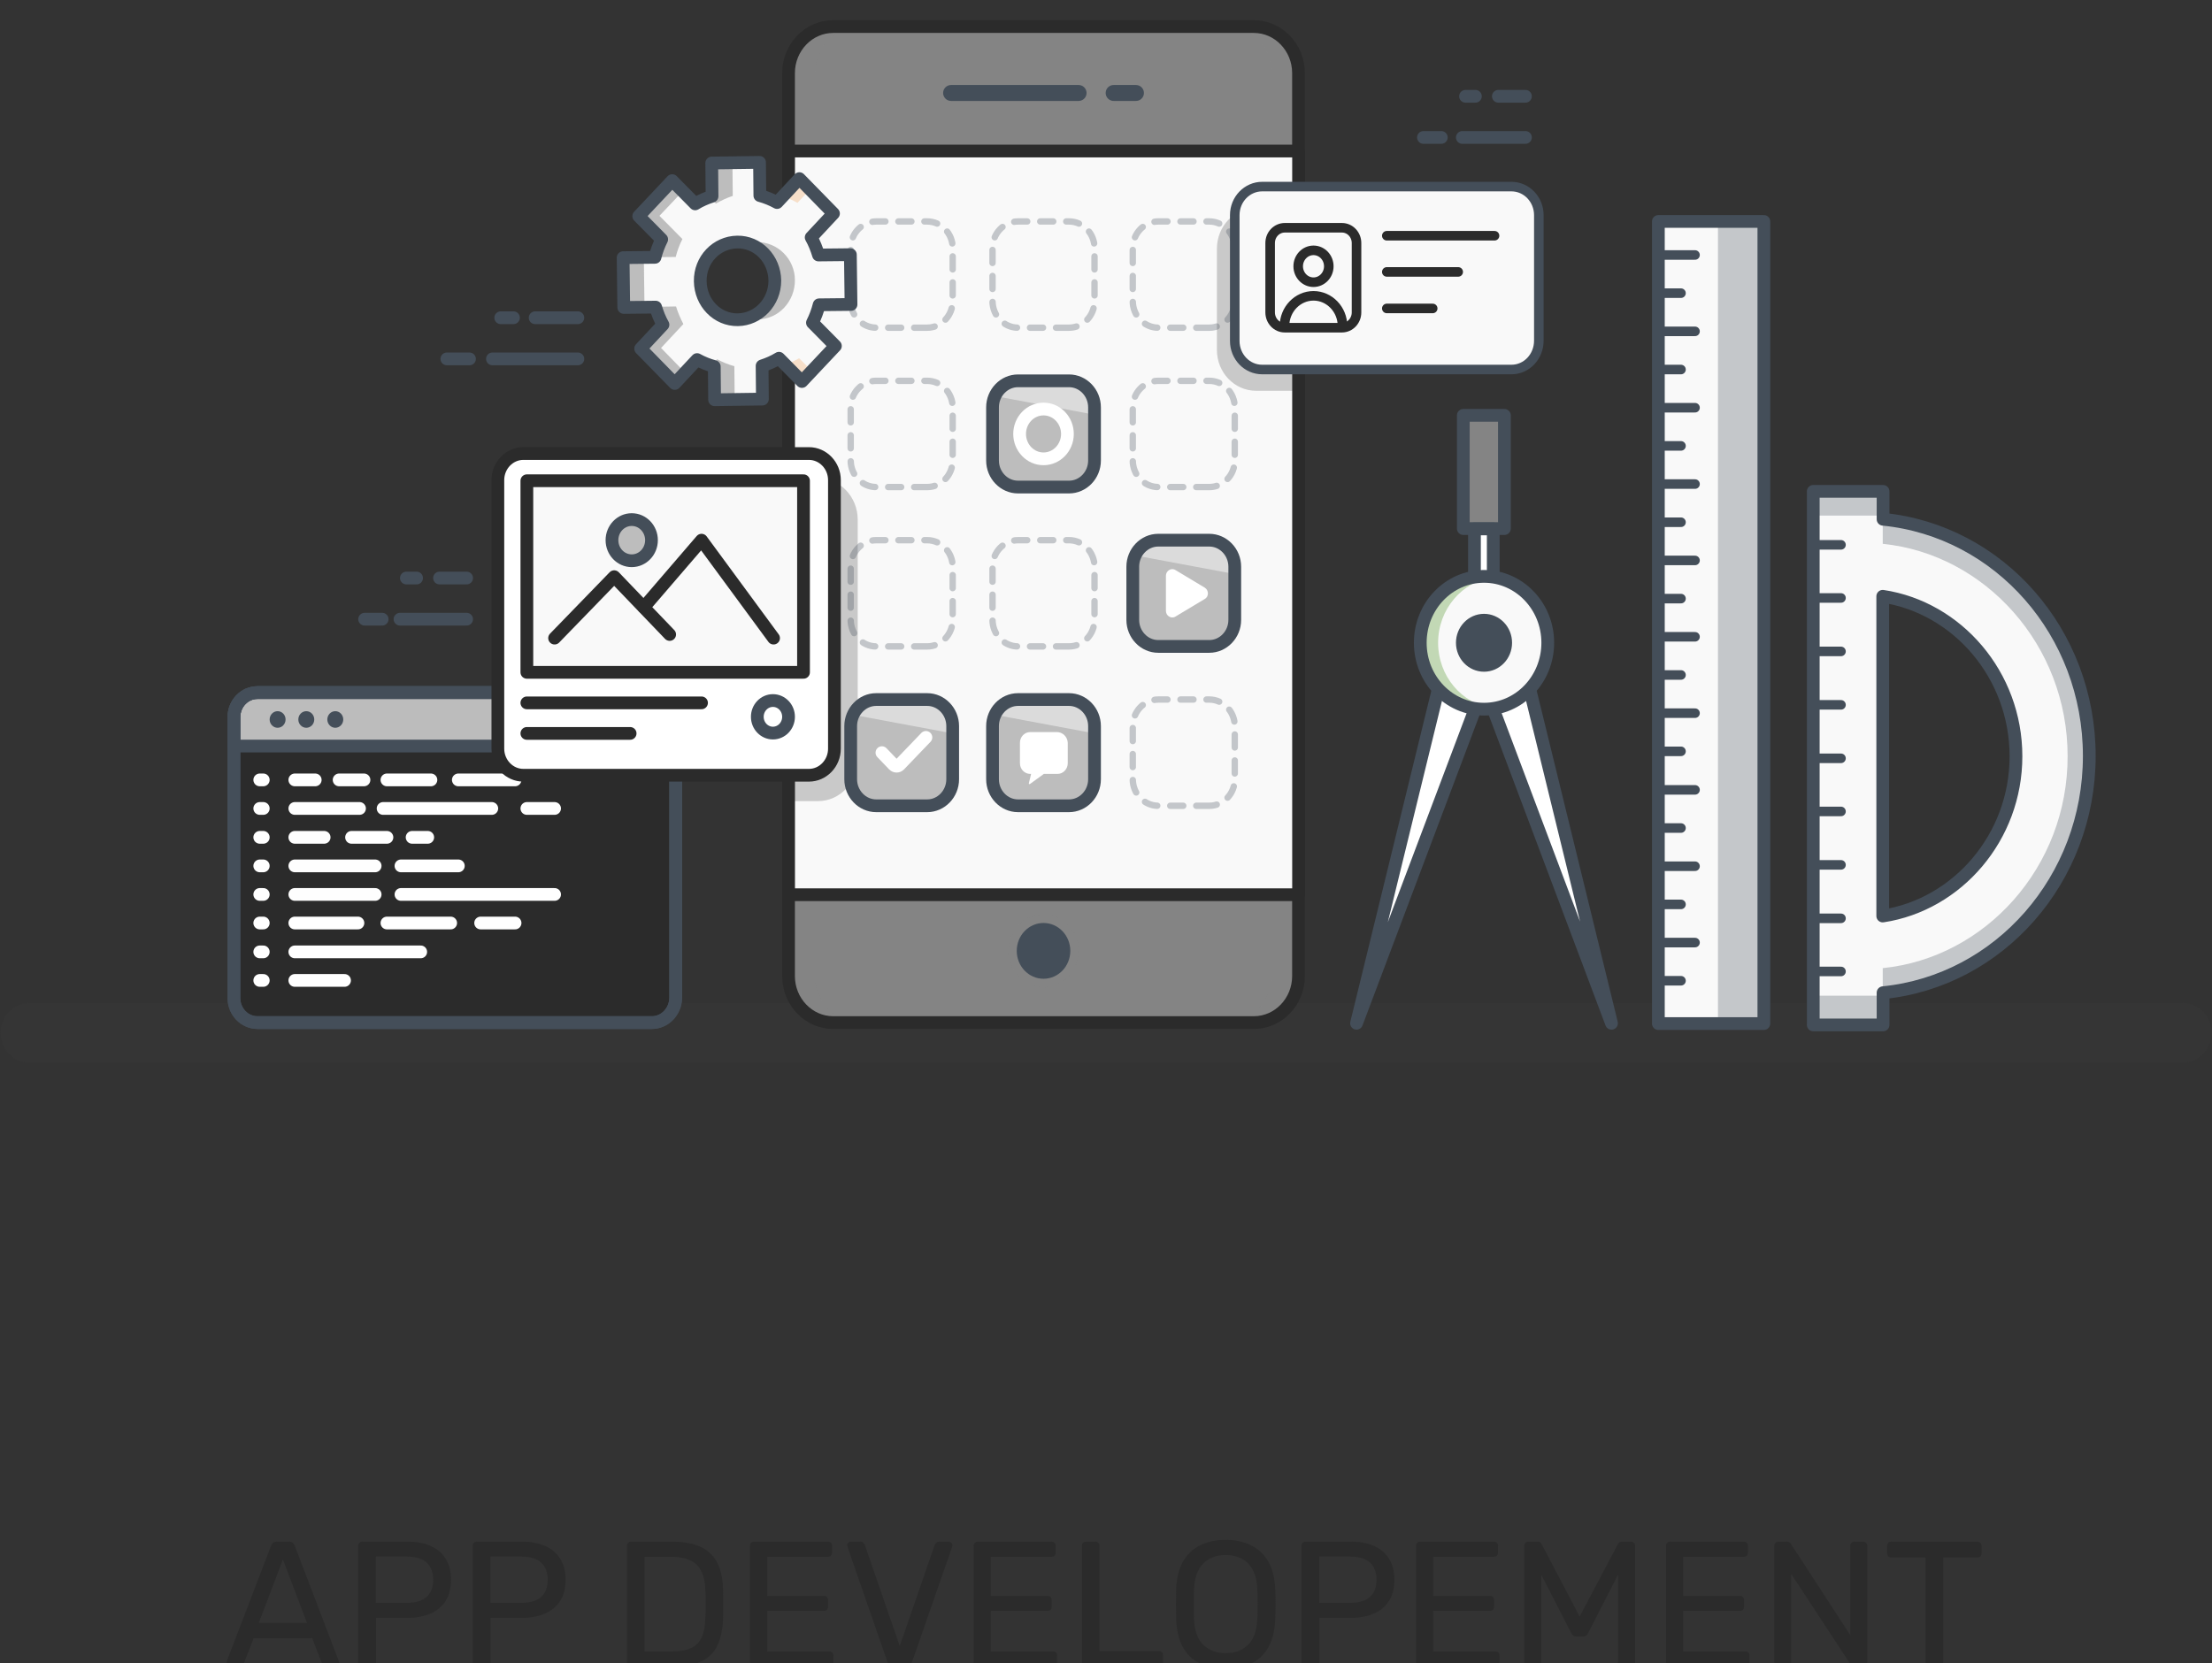 <svg width="694" height="522" viewBox="0 0 694 522" fill="none" xmlns="http://www.w3.org/2000/svg">
<rect x="0" y="0" width="694" height="522" fill="#333333" stroke="none"/>
<g clip-path="url(#clip0_704_1931)">
<path opacity="0.28" d="M684.799 333.52H9.199C4.199 333.52 0.199 329.352 0.199 324.143C0.199 318.933 4.199 314.766 9.199 314.766H684.899C689.899 314.766 693.899 318.933 693.899 324.143C693.799 329.352 689.799 333.52 684.799 333.52Z" fill="#3B3B3B"/>
<path d="M655.498 237.244C655.498 198.485 627.298 166.602 590.798 162.955V154.203H568.898V321.639H590.798V311.532C627.198 307.886 655.498 276.003 655.498 237.244ZM590.698 287.464V187.128C614.098 190.67 632.498 211.821 632.498 237.348C632.498 262.771 614.098 283.922 590.698 287.464Z" fill="#F9F9F9"/>
<path opacity="0.29" d="M590.699 162.955V154.203H568.799V321.639H590.699V311.532C627.199 307.886 655.399 276.107 655.399 237.244C655.499 198.485 627.199 166.602 590.699 162.955ZM590.699 303.822V312.47H570.199V161.809H590.699V170.665C622.799 173.895 648.699 202.444 648.699 237.244C648.799 272.044 622.899 300.592 590.699 303.822Z" fill="#444E59"/>
<path d="M655.498 237.244C655.498 198.485 627.298 166.602 590.798 162.955V154.203H568.898V321.639H590.798V311.532C627.198 307.886 655.498 276.003 655.498 237.244ZM590.698 287.464V187.128C614.098 190.67 632.498 211.821 632.498 237.348C632.498 262.771 614.098 283.922 590.698 287.464Z" stroke="#444E59" stroke-width="4" stroke-miterlimit="10" stroke-linecap="round" stroke-linejoin="round"/>
<path d="M577.599 304.867H568.799" stroke="#444E59" stroke-width="3" stroke-miterlimit="10" stroke-linecap="round" stroke-linejoin="round"/>
<path d="M577.599 288.195H568.799" stroke="#444E59" stroke-width="3" stroke-miterlimit="10" stroke-linecap="round" stroke-linejoin="round"/>
<path d="M577.599 271.418H568.799" stroke="#444E59" stroke-width="3" stroke-miterlimit="10" stroke-linecap="round" stroke-linejoin="round"/>
<path d="M577.599 254.648H568.799" stroke="#444E59" stroke-width="3" stroke-miterlimit="10" stroke-linecap="round" stroke-linejoin="round"/>
<path d="M577.599 237.977H568.799" stroke="#444E59" stroke-width="3" stroke-miterlimit="10" stroke-linecap="round" stroke-linejoin="round"/>
<path d="M577.599 221.199H568.799" stroke="#444E59" stroke-width="3" stroke-miterlimit="10" stroke-linecap="round" stroke-linejoin="round"/>
<path d="M577.599 204.426H568.799" stroke="#444E59" stroke-width="3" stroke-miterlimit="10" stroke-linecap="round" stroke-linejoin="round"/>
<path d="M577.599 187.652H568.799" stroke="#444E59" stroke-width="3" stroke-miterlimit="10" stroke-linecap="round" stroke-linejoin="round"/>
<path d="M577.599 170.98H568.799" stroke="#444E59" stroke-width="3" stroke-miterlimit="10" stroke-linecap="round" stroke-linejoin="round"/>
<path d="M553.399 69.496H520.299V321.223H553.399V69.496Z" fill="#F09F54"/>
<path d="M553.399 69.496H520.299V321.223H553.399V69.496Z" fill="#F9F9F9"/>
<path opacity="0.29" d="M553.398 69.496H538.998V321.223H553.398V69.496Z" fill="#444E59"/>
<path d="M553.399 69.496H520.299V321.223H553.399V69.496Z" stroke="#444E59" stroke-width="4" stroke-miterlimit="10" stroke-linecap="round" stroke-linejoin="round"/>
<path d="M531.799 295.801H520.299" stroke="#444E59" stroke-width="3" stroke-miterlimit="10" stroke-linecap="round" stroke-linejoin="round"/>
<path d="M527.399 307.781H520.299" stroke="#444E59" stroke-width="3" stroke-miterlimit="10" stroke-linecap="round" stroke-linejoin="round"/>
<path d="M531.799 271.84H520.299" stroke="#444E59" stroke-width="3" stroke-miterlimit="10" stroke-linecap="round" stroke-linejoin="round"/>
<path d="M527.399 283.82H520.299" stroke="#444E59" stroke-width="3" stroke-miterlimit="10" stroke-linecap="round" stroke-linejoin="round"/>
<path d="M531.799 247.875H520.299" stroke="#444E59" stroke-width="3" stroke-miterlimit="10" stroke-linecap="round" stroke-linejoin="round"/>
<path d="M527.399 259.855H520.299" stroke="#444E59" stroke-width="3" stroke-miterlimit="10" stroke-linecap="round" stroke-linejoin="round"/>
<path d="M531.799 223.805H520.299" stroke="#444E59" stroke-width="3" stroke-miterlimit="10" stroke-linecap="round" stroke-linejoin="round"/>
<path d="M527.399 235.785H520.299" stroke="#444E59" stroke-width="3" stroke-miterlimit="10" stroke-linecap="round" stroke-linejoin="round"/>
<path d="M531.799 199.84H520.299" stroke="#444E59" stroke-width="3" stroke-miterlimit="10" stroke-linecap="round" stroke-linejoin="round"/>
<path d="M527.399 211.82H520.299" stroke="#444E59" stroke-width="3" stroke-miterlimit="10" stroke-linecap="round" stroke-linejoin="round"/>
<path d="M531.799 175.875H520.299" stroke="#444E59" stroke-width="3" stroke-miterlimit="10" stroke-linecap="round" stroke-linejoin="round"/>
<path d="M527.399 187.855H520.299" stroke="#444E59" stroke-width="3" stroke-miterlimit="10" stroke-linecap="round" stroke-linejoin="round"/>
<path d="M531.799 151.91H520.299" stroke="#444E59" stroke-width="3" stroke-miterlimit="10" stroke-linecap="round" stroke-linejoin="round"/>
<path d="M527.399 163.891H520.299" stroke="#444E59" stroke-width="3" stroke-miterlimit="10" stroke-linecap="round" stroke-linejoin="round"/>
<path d="M531.799 127.949H520.299" stroke="#444E59" stroke-width="3" stroke-miterlimit="10" stroke-linecap="round" stroke-linejoin="round"/>
<path d="M527.399 139.93H520.299" stroke="#444E59" stroke-width="3" stroke-miterlimit="10" stroke-linecap="round" stroke-linejoin="round"/>
<path d="M531.799 103.984H520.299" stroke="#444E59" stroke-width="3" stroke-miterlimit="10" stroke-linecap="round" stroke-linejoin="round"/>
<path d="M527.399 115.965H520.299" stroke="#444E59" stroke-width="3" stroke-miterlimit="10" stroke-linecap="round" stroke-linejoin="round"/>
<path d="M531.799 80.019H520.299" stroke="#444E59" stroke-width="3" stroke-miterlimit="10" stroke-linecap="round" stroke-linejoin="round"/>
<path d="M527.399 92H520.299" stroke="#444E59" stroke-width="3" stroke-miterlimit="10" stroke-linecap="round" stroke-linejoin="round"/>
<path d="M472 130.348H459.1V165.877H472V130.348Z" fill="#848484"/>
<path opacity="0.25" d="M463.9 130.348H459.1V165.877H463.9V130.348Z" fill="#848484"/>
<path d="M472 130.348H459.1V165.877H472V130.348Z" stroke="#444E59" stroke-width="4" stroke-miterlimit="10" stroke-linecap="round" stroke-linejoin="round"/>
<path d="M468.5 165.98H462.6V183.172H468.5V165.98Z" fill="white"/>
<path d="M468.5 165.98H462.6V183.172H468.5V165.98Z" stroke="#444E59" stroke-width="4" stroke-miterlimit="10" stroke-linecap="round" stroke-linejoin="round"/>
<path d="M455.6 198.488L425.6 321.122L471.2 200.155L455.6 198.488Z" fill="white"/>
<path d="M455.6 198.488L425.6 321.122L471.2 200.155L455.6 198.488Z" stroke="#444E59" stroke-width="4" stroke-miterlimit="10" stroke-linecap="round" stroke-linejoin="round"/>
<path d="M475.6 198.488L505.6 321.122L460.1 200.155L475.6 198.488Z" fill="white"/>
<path d="M475.6 198.488L505.6 321.122L460.1 200.155L475.6 198.488Z" stroke="#444E59" stroke-width="4" stroke-miterlimit="10" stroke-linecap="round" stroke-linejoin="round"/>
<path d="M465.6 222.556C476.645 222.556 485.6 213.226 485.6 201.717C485.6 190.209 476.645 180.879 465.6 180.879C454.554 180.879 445.6 190.209 445.6 201.717C445.6 213.226 454.554 222.556 465.6 222.556Z" fill="#F9F9F9"/>
<path opacity="0.4" d="M451.2 201.717C451.2 191.194 458.7 182.546 468.4 181.087C467.5 180.983 466.6 180.879 465.6 180.879C454.6 180.879 445.6 190.256 445.6 201.717C445.6 213.178 454.6 222.556 465.6 222.556C466.5 222.556 467.5 222.451 468.4 222.347C458.7 220.888 451.2 212.241 451.2 201.717Z" fill="#71A850"/>
<path d="M465.6 222.556C476.645 222.556 485.6 213.226 485.6 201.717C485.6 190.209 476.645 180.879 465.6 180.879C454.554 180.879 445.6 190.209 445.6 201.717C445.6 213.226 454.554 222.556 465.6 222.556Z" stroke="#444E59" stroke-width="4" stroke-miterlimit="10" stroke-linecap="round" stroke-linejoin="round"/>
<path d="M465.599 208.803C469.354 208.803 472.399 205.631 472.399 201.718C472.399 197.805 469.354 194.633 465.599 194.633C461.843 194.633 458.799 197.805 458.799 201.718C458.799 205.631 461.843 208.803 465.599 208.803Z" fill="#444E59"/>
<path d="M465.599 208.803C469.354 208.803 472.399 205.631 472.399 201.718C472.399 197.805 469.354 194.633 465.599 194.633C461.843 194.633 458.799 197.805 458.799 201.718C458.799 205.631 461.843 208.803 465.599 208.803Z" stroke="#444E59" stroke-width="4" stroke-miterlimit="10" stroke-linecap="round" stroke-linejoin="round"/>
<path d="M393.398 320.911H261.398C253.698 320.911 247.398 314.347 247.398 306.324V22.923C247.398 14.9 253.698 8.336 261.398 8.336H393.398C401.098 8.336 407.398 14.9 407.398 22.923V306.324C407.398 314.347 401.098 320.911 393.398 320.911Z" fill="#848484"/>
<path opacity="0.28" d="M393.4 8.336H385C392.7 8.336 399 14.9 399 22.923V306.324C399 314.347 392.7 320.911 385 320.911H393.5C401.2 320.911 407.5 314.347 407.5 306.324V22.923C407.4 14.796 401.1 8.336 393.4 8.336Z" fill="#848484"/>
<path opacity="0.48" d="M255.698 306.324V22.923C255.698 14.9 261.998 8.336 269.698 8.336H261.398C253.698 8.336 247.398 14.9 247.398 22.923V306.324C247.398 314.347 253.698 320.911 261.398 320.911H269.698C261.998 320.911 255.698 314.347 255.698 306.324Z" fill="#848484"/>
<path d="M393.398 320.911H261.398C253.698 320.911 247.398 314.347 247.398 306.324V22.923C247.398 14.9 253.698 8.336 261.398 8.336H393.398C401.098 8.336 407.398 14.9 407.398 22.923V306.324C407.398 314.347 401.098 320.911 393.398 320.911Z" stroke="#2B2B2B" stroke-width="4" stroke-miterlimit="10" stroke-linecap="round" stroke-linejoin="round"/>
<path d="M407.418 280.784L407.418 47.395L247.418 47.395L247.418 280.784H407.418Z" fill="#F9F9F9"/>
<path d="M406.599 122.636H394.099C387.299 122.636 381.799 116.906 381.799 109.821V78.042C381.799 70.957 387.299 65.227 394.099 65.227H406.599V122.636Z" fill="#C9C9C9"/>
<path d="M256.598 251.414H247.398V150.035H256.598C263.498 150.035 269.098 155.87 269.098 163.059V238.39C268.998 245.579 263.498 251.414 256.598 251.414Z" fill="#C9C9C9"/>
<path d="M407.418 280.784L407.418 47.395L247.418 47.395L247.418 280.784H407.418Z" stroke="#2B2B2B" stroke-width="4" stroke-miterlimit="10" stroke-linecap="round" stroke-linejoin="round"/>
<path d="M349.398 29.176H356.398" stroke="#444E59" stroke-width="5" stroke-miterlimit="10" stroke-linecap="round" stroke-linejoin="round"/>
<path d="M298.398 29.176H338.398" stroke="#444E59" stroke-width="5" stroke-miterlimit="10" stroke-linecap="round" stroke-linejoin="round"/>
<path opacity="0.29" d="M327.398 309.864C333.474 309.864 338.398 304.732 338.398 298.402C338.398 292.073 333.474 286.941 327.398 286.941C321.323 286.941 316.398 292.073 316.398 298.402C316.398 304.732 321.323 309.864 327.398 309.864Z" fill="#848484"/>
<path d="M327.398 307.157C332.037 307.157 335.798 303.238 335.798 298.404C335.798 293.571 332.037 289.652 327.398 289.652C322.759 289.652 318.998 293.571 318.998 298.404C318.998 303.238 322.759 307.157 327.398 307.157Z" fill="#444E59"/>
<g opacity="0.3">
<path d="M290.898 252.873H274.898C270.498 252.873 266.898 249.122 266.898 244.537V227.867C266.898 223.282 270.498 219.531 274.898 219.531H290.898C295.298 219.531 298.898 223.282 298.898 227.867V244.537C298.898 249.122 295.298 252.873 290.898 252.873Z" stroke="#444E59" stroke-width="2" stroke-linecap="round" stroke-linejoin="round" stroke-dasharray="4.08 4.08"/>
<path d="M379.398 252.873H363.398C358.998 252.873 355.398 249.122 355.398 244.537V227.867C355.398 223.282 358.998 219.531 363.398 219.531H379.398C383.798 219.531 387.398 223.282 387.398 227.867V244.537C387.398 249.122 383.798 252.873 379.398 252.873Z" stroke="#444E59" stroke-width="2" stroke-linecap="round" stroke-linejoin="round" stroke-dasharray="4.08 4.08"/>
<path d="M335.398 252.873H319.398C314.998 252.873 311.398 249.122 311.398 244.537V227.867C311.398 223.282 314.998 219.531 319.398 219.531H335.398C339.798 219.531 343.398 223.282 343.398 227.867V244.537C343.398 249.122 339.798 252.873 335.398 252.873Z" stroke="#444E59" stroke-width="2" stroke-linecap="round" stroke-linejoin="round" stroke-dasharray="4.08 4.08"/>
<path d="M290.898 202.861H274.898C270.498 202.861 266.898 199.11 266.898 194.526V177.855C266.898 173.27 270.498 169.52 274.898 169.52H290.898C295.298 169.52 298.898 173.27 298.898 177.855V194.526C298.898 199.11 295.298 202.861 290.898 202.861Z" stroke="#444E59" stroke-width="2" stroke-linecap="round" stroke-linejoin="round" stroke-dasharray="4.08 4.08"/>
<path d="M379.398 202.861H363.398C358.998 202.861 355.398 199.11 355.398 194.526V177.855C355.398 173.27 358.998 169.52 363.398 169.52H379.398C383.798 169.52 387.398 173.27 387.398 177.855V194.526C387.398 199.11 383.798 202.861 379.398 202.861Z" stroke="#444E59" stroke-width="2" stroke-linecap="round" stroke-linejoin="round" stroke-dasharray="4.08 4.08"/>
<path d="M335.398 202.861H319.398C314.998 202.861 311.398 199.11 311.398 194.526V177.855C311.398 173.27 314.998 169.52 319.398 169.52H335.398C339.798 169.52 343.398 173.27 343.398 177.855V194.526C343.398 199.11 339.798 202.861 335.398 202.861Z" stroke="#444E59" stroke-width="2" stroke-linecap="round" stroke-linejoin="round" stroke-dasharray="4.08 4.08"/>
<path d="M290.898 152.849H274.898C270.498 152.849 266.898 149.098 266.898 144.514V127.843C266.898 123.259 270.498 119.508 274.898 119.508H290.898C295.298 119.508 298.898 123.259 298.898 127.843V144.514C298.898 149.098 295.298 152.849 290.898 152.849Z" stroke="#444E59" stroke-width="2" stroke-linecap="round" stroke-linejoin="round" stroke-dasharray="4.08 4.08"/>
<path d="M379.398 152.849H363.398C358.998 152.849 355.398 149.098 355.398 144.514V127.843C355.398 123.259 358.998 119.508 363.398 119.508H379.398C383.798 119.508 387.398 123.259 387.398 127.843V144.514C387.398 149.098 383.798 152.849 379.398 152.849Z" stroke="#444E59" stroke-width="2" stroke-linecap="round" stroke-linejoin="round" stroke-dasharray="4.08 4.08"/>
<path d="M335.398 152.849H319.398C314.998 152.849 311.398 149.098 311.398 144.514V127.843C311.398 123.259 314.998 119.508 319.398 119.508H335.398C339.798 119.508 343.398 123.259 343.398 127.843V144.514C343.398 149.098 339.798 152.849 335.398 152.849Z" stroke="#444E59" stroke-width="2" stroke-linecap="round" stroke-linejoin="round" stroke-dasharray="4.08 4.08"/>
<path d="M290.898 102.837H274.898C270.498 102.837 266.898 99.087 266.898 94.502V77.831C266.898 73.247 270.498 69.496 274.898 69.496H290.898C295.298 69.496 298.898 73.247 298.898 77.831V94.502C298.898 99.087 295.298 102.837 290.898 102.837Z" stroke="#444E59" stroke-width="2" stroke-linecap="round" stroke-linejoin="round" stroke-dasharray="4.08 4.08"/>
<path d="M379.398 102.837H363.398C358.998 102.837 355.398 99.087 355.398 94.502V77.831C355.398 73.247 358.998 69.496 363.398 69.496H379.398C383.798 69.496 387.398 73.247 387.398 77.831V94.502C387.398 99.087 383.798 102.837 379.398 102.837Z" stroke="#444E59" stroke-width="2" stroke-linecap="round" stroke-linejoin="round" stroke-dasharray="4.08 4.08"/>
<path d="M335.398 102.837H319.398C314.998 102.837 311.398 99.087 311.398 94.502V77.831C311.398 73.247 314.998 69.496 319.398 69.496H335.398C339.798 69.496 343.398 73.247 343.398 77.831V94.502C343.398 99.087 339.798 102.837 335.398 102.837Z" stroke="#444E59" stroke-width="2" stroke-linecap="round" stroke-linejoin="round" stroke-dasharray="4.08 4.08"/>
</g>
<path d="M290.898 252.873H274.898C270.498 252.873 266.898 249.122 266.898 244.537V227.867C266.898 223.282 270.498 219.531 274.898 219.531H290.898C295.298 219.531 298.898 223.282 298.898 227.867V244.537C298.898 249.122 295.298 252.873 290.898 252.873Z" fill="#BDBDBD"/>
<path opacity="0.52" d="M290.899 219.531H274.899C271.699 219.531 268.899 221.511 267.699 224.324L298.899 230.159V227.867C298.899 223.282 295.299 219.531 290.899 219.531Z" fill="#F9F9F9"/>
<path d="M290.898 252.873H274.898C270.498 252.873 266.898 249.122 266.898 244.537V227.867C266.898 223.282 270.498 219.531 274.898 219.531H290.898C295.298 219.531 298.898 223.282 298.898 227.867V244.537C298.898 249.122 295.298 252.873 290.898 252.873Z" stroke="#444E59" stroke-width="4" stroke-miterlimit="10" stroke-linecap="round" stroke-linejoin="round"/>
<path d="M335.398 252.873H319.398C314.998 252.873 311.398 249.122 311.398 244.537V227.867C311.398 223.282 314.998 219.531 319.398 219.531H335.398C339.798 219.531 343.398 223.282 343.398 227.867V244.537C343.398 249.122 339.798 252.873 335.398 252.873Z" fill="#BDBDBD"/>
<path opacity="0.52" d="M335.399 219.531H319.399C316.199 219.531 313.399 221.511 312.199 224.324L343.399 230.159V227.867C343.399 223.282 339.799 219.531 335.399 219.531Z" fill="#F9F9F9"/>
<path d="M335.398 252.873H319.398C314.998 252.873 311.398 249.122 311.398 244.537V227.867C311.398 223.282 314.998 219.531 319.398 219.531H335.398C339.798 219.531 343.398 223.282 343.398 227.867V244.537C343.398 249.122 339.798 252.873 335.398 252.873Z" stroke="#444E59" stroke-width="4" stroke-miterlimit="10" stroke-linecap="round" stroke-linejoin="round"/>
<path d="M379.398 202.861H363.398C358.998 202.861 355.398 199.11 355.398 194.526V177.855C355.398 173.27 358.998 169.52 363.398 169.52H379.398C383.798 169.52 387.398 173.27 387.398 177.855V194.526C387.398 199.11 383.798 202.861 379.398 202.861Z" fill="#BDBDBD"/>
<path opacity="0.52" d="M379.399 169.52H363.399C360.199 169.52 357.399 171.499 356.199 174.312L387.399 180.147V177.855C387.399 173.27 383.799 169.52 379.399 169.52Z" fill="#F9F9F9"/>
<path d="M379.398 202.861H363.398C358.998 202.861 355.398 199.11 355.398 194.526V177.855C355.398 173.27 358.998 169.52 363.398 169.52H379.398C383.798 169.52 387.398 173.27 387.398 177.855V194.526C387.398 199.11 383.798 202.861 379.398 202.861Z" stroke="#444E59" stroke-width="4" stroke-miterlimit="10" stroke-linecap="round" stroke-linejoin="round"/>
<path d="M335.398 152.849H319.398C314.998 152.849 311.398 149.098 311.398 144.514V127.843C311.398 123.259 314.998 119.508 319.398 119.508H335.398C339.798 119.508 343.398 123.259 343.398 127.843V144.514C343.398 149.098 339.798 152.849 335.398 152.849Z" fill="#BDBDBD"/>
<path opacity="0.52" d="M335.399 119.508H319.399C316.199 119.508 313.399 121.487 312.199 124.301L343.399 130.135V127.843C343.399 123.259 339.799 119.508 335.399 119.508Z" fill="#F9F9F9"/>
<path d="M335.398 152.849H319.398C314.998 152.849 311.398 149.098 311.398 144.514V127.843C311.398 123.259 314.998 119.508 319.398 119.508H335.398C339.798 119.508 343.398 123.259 343.398 127.843V144.514C343.398 149.098 339.798 152.849 335.398 152.849Z" stroke="#444E59" stroke-width="4" stroke-miterlimit="10" stroke-linecap="round" stroke-linejoin="round"/>
<path d="M368.799 178.9L377.999 184.422C379.299 185.256 379.299 187.236 377.999 187.965L368.799 193.487C367.499 194.321 365.799 193.279 365.799 191.716V180.672C365.799 179.109 367.499 178.067 368.799 178.9Z" fill="white"/>
<path d="M331.6 229.742H323.2C321.4 229.742 320 231.305 320 233.076V239.536C320 241.412 321.5 242.87 323.2 242.87H323.5L322.8 245.788C322.7 245.996 323 246.204 323.2 245.996L327.5 242.87H331.8C333.6 242.87 335 241.307 335 239.536V233.076C334.9 231.201 333.4 229.742 331.6 229.742Z" fill="white"/>
<path d="M276.699 236.203L280.399 240.058C280.899 240.579 281.699 240.579 282.199 240.058L290.499 231.41" stroke="white" stroke-width="4" stroke-miterlimit="10" stroke-linecap="round" stroke-linejoin="round"/>
<path d="M327.398 143.992C331.541 143.992 334.898 140.493 334.898 136.178C334.898 131.862 331.541 128.363 327.398 128.363C323.256 128.363 319.898 131.862 319.898 136.178C319.898 140.493 323.256 143.992 327.398 143.992Z" stroke="white" stroke-width="4" stroke-miterlimit="10" stroke-linecap="round" stroke-linejoin="round"/>
<path d="M267 95.547L266.8 79.918L256.8 80.023C256.2 78.043 255.5 76.272 254.5 74.5L261.5 66.999L250.8 56.059L243.8 63.56C242.1 62.623 240.3 61.893 238.4 61.372L238.3 50.953L223.3 51.161L223.4 61.581C221.5 62.206 219.8 62.935 218.1 63.977L210.9 56.684L200.4 67.832L207.6 75.126C206.7 76.897 206 78.772 205.5 80.752L195.5 80.856L195.7 96.485L205.7 96.381C206.3 98.36 207 100.132 208 101.903L201 109.405L211.7 120.345L218.7 112.843C220.4 113.781 222.2 114.51 224.1 115.031L224.2 125.45L239.2 125.242L239.1 114.823C241 114.197 242.7 113.468 244.4 112.426L251.6 119.72L262.1 108.571L254.9 101.278C255.8 99.506 256.5 97.631 257 95.651L267 95.547ZM231.5 100.34C225 100.444 219.8 95.026 219.7 88.254C219.6 81.481 224.8 76.063 231.3 75.959C237.8 75.855 243 81.273 243.1 88.045C243.1 94.818 237.9 100.236 231.5 100.34Z" fill="white"/>
<path d="M267 95.547L266.8 79.918L256.8 80.023C256.2 78.043 255.5 76.272 254.5 74.5L261.5 66.999L250.8 56.059L243.8 63.56C242.1 62.623 240.3 61.893 238.4 61.372L238.3 50.953L223.3 51.161L223.4 61.581C221.5 62.206 219.8 62.935 218.1 63.977L210.9 56.684L200.4 67.832L207.6 75.126C206.7 76.897 206 78.772 205.5 80.752L195.5 80.856L195.7 96.485L205.7 96.381C206.3 98.36 207 100.132 208 101.903L201 109.405L211.7 120.345L218.7 112.843C220.4 113.781 222.2 114.51 224.1 115.031L224.2 125.45L239.2 125.242L239.1 114.823C241 114.197 242.7 113.468 244.4 112.426L251.6 119.72L262.1 108.571L254.9 101.278C255.8 99.506 256.5 97.631 257 95.651L267 95.547ZM231.5 100.34C225 100.444 219.8 95.026 219.7 88.254C219.6 81.481 224.8 76.063 231.3 75.959C237.8 75.855 243 81.273 243.1 88.045C243.1 94.818 237.9 100.236 231.5 100.34Z" fill="#F09F54"/>
<path d="M267 95.547L266.8 79.918L256.8 80.023C256.2 78.043 255.5 76.272 254.5 74.5L261.5 66.999L250.8 56.059L243.8 63.56C242.1 62.623 240.3 61.893 238.4 61.372L238.3 50.953L223.3 51.161L223.4 61.581C221.5 62.206 219.8 62.935 218.1 63.977L210.9 56.684L200.4 67.832L207.6 75.126C206.7 76.897 206 78.772 205.5 80.752L195.5 80.856L195.7 96.485L205.7 96.381C206.3 98.36 207 100.132 208 101.903L201 109.405L211.7 120.345L218.7 112.843C220.4 113.781 222.2 114.51 224.1 115.031L224.2 125.45L239.2 125.242L239.1 114.823C241 114.197 242.7 113.468 244.4 112.426L251.6 119.72L262.1 108.571L254.9 101.278C255.8 99.506 256.5 97.631 257 95.651L267 95.547ZM231.5 100.34C225 100.444 219.8 95.026 219.7 88.254C219.6 81.481 224.8 76.063 231.3 75.959C237.8 75.855 243 81.273 243.1 88.045C243.1 94.818 237.9 100.236 231.5 100.34Z" fill="#F9F9F9"/>
<g opacity="0.29">
<path d="M263.199 80.018C263.199 80.018 263.199 80.123 263.199 80.018H266.899V79.914L263.199 80.018Z" fill="#F09F54"/>
<path d="M250.199 63.666L254.099 59.498L250.899 56.164L245.699 61.686C247.299 62.207 248.799 62.832 250.199 63.666Z" fill="#F09F54"/>
<path d="M237.5 75.961C236.4 75.961 235.4 76.169 234.5 76.378C239.4 77.836 243 82.421 243 87.943C243.1 93.569 239.4 98.362 234.5 99.821C235.5 100.133 236.7 100.342 237.8 100.238C244.3 100.133 249.4 94.611 249.4 87.943C249.4 81.275 244 75.961 237.5 75.961Z" fill="#2B2B2B"/>
<path d="M222.6 61.892L224.6 63.872C226.3 62.934 228 62.1 229.9 61.475L229.8 51.056L238.4 50.952V50.848L223.4 51.056L223.5 61.475C223.3 61.684 222.9 61.788 222.6 61.892Z" fill="#2B2B2B"/>
<path d="M230.399 114.922C228.499 114.401 226.699 113.672 224.999 112.734L223.199 114.714C223.499 114.818 223.799 114.922 224.099 115.027L224.199 125.446L230.499 125.342L230.399 114.922Z" fill="#2B2B2B"/>
<path d="M201.999 80.751L211.999 80.646C212.499 78.667 213.199 76.791 214.099 75.02L206.899 67.727L214.299 59.912L211.099 56.578L200.599 67.727L207.799 75.02C206.899 76.791 206.199 78.667 205.699 80.646L195.699 80.751L195.899 96.379L202.199 96.275L201.999 80.751Z" fill="#2B2B2B"/>
<path d="M250.7 112.426C249.3 113.259 247.9 113.884 246.4 114.405L251.6 119.719L254.7 116.385L250.7 112.426Z" fill="#F09F54"/>
<path d="M207.4 109.196L214.4 101.694C213.5 99.923 212.7 98.151 212.1 96.172L205.8 96.276C206.4 98.151 207.1 100.027 208 101.694L201 109.196L211.7 120.136L214.8 116.802L207.4 109.196Z" fill="#2B2B2B"/>
</g>
<path d="M267 95.547L266.8 79.918L256.8 80.023C256.2 78.043 255.5 76.272 254.5 74.5L261.5 66.999L250.8 56.059L243.8 63.56C242.1 62.623 240.3 61.893 238.4 61.372L238.3 50.953L223.3 51.161L223.4 61.581C221.5 62.206 219.8 62.935 218.1 63.977L210.9 56.684L200.4 67.832L207.6 75.126C206.7 76.897 206 78.772 205.5 80.752L195.5 80.856L195.7 96.485L205.7 96.381C206.3 98.36 207 100.132 208 101.903L201 109.405L211.7 120.345L218.7 112.843C220.4 113.781 222.2 114.51 224.1 115.031L224.2 125.45L239.2 125.242L239.1 114.823C241 114.197 242.7 113.468 244.4 112.426L251.6 119.72L262.1 108.571L254.9 101.278C255.8 99.506 256.5 97.631 257 95.651L267 95.547ZM231.5 100.34C225 100.444 219.8 95.026 219.7 88.254C219.6 81.481 224.8 76.063 231.3 75.959C237.8 75.855 243 81.273 243.1 88.045C243.1 94.818 237.9 100.236 231.5 100.34Z" stroke="#444E59" stroke-width="4" stroke-miterlimit="10" stroke-linecap="round" stroke-linejoin="round"/>
<path d="M204.498 320.914H80.798C76.698 320.914 73.398 317.476 73.398 313.204V225.058C73.398 220.786 76.698 217.348 80.798 217.348H204.598C208.698 217.348 211.998 220.786 211.998 225.058V313.204C211.898 317.476 208.598 320.914 204.498 320.914Z" fill="#2B2B2B"/>
<path d="M211.898 234.123H73.398V225.058C73.398 220.786 76.698 217.348 80.798 217.348H204.598C208.698 217.348 211.998 220.786 211.998 225.058V234.123H211.898Z" fill="#BCBCBC"/>
<path d="M204.498 320.914H80.798C76.698 320.914 73.398 317.476 73.398 313.204V225.058C73.398 220.786 76.698 217.348 80.798 217.348H204.598C208.698 217.348 211.998 220.786 211.998 225.058V313.204C211.898 317.476 208.598 320.914 204.498 320.914Z" stroke="#444E59" stroke-width="4" stroke-miterlimit="10" stroke-linecap="round" stroke-linejoin="round"/>
<path d="M204.498 320.914H80.798C76.698 320.914 73.398 317.476 73.398 313.204V225.058C73.398 220.786 76.698 217.348 80.798 217.348H204.598C208.698 217.348 211.998 220.786 211.998 225.058V313.204C211.898 317.476 208.598 320.914 204.498 320.914Z" stroke="#444E59" stroke-width="4" stroke-miterlimit="10" stroke-linecap="round" stroke-linejoin="round"/>
<path d="M211.898 234.123H73.398V225.058C73.398 220.786 76.698 217.348 80.798 217.348H204.598C208.698 217.348 211.998 220.786 211.998 225.058V234.123H211.898Z" stroke="#444E59" stroke-width="4" stroke-miterlimit="10" stroke-linecap="round" stroke-linejoin="round"/>
<path d="M92.498 307.68H108.098" stroke="white" stroke-width="4" stroke-miterlimit="10" stroke-linecap="round" stroke-linejoin="round"/>
<path d="M81.498 307.68H82.598" stroke="white" stroke-width="4" stroke-miterlimit="10" stroke-linecap="round" stroke-linejoin="round"/>
<path d="M92.498 298.723H131.998" stroke="white" stroke-width="4" stroke-miterlimit="10" stroke-linecap="round" stroke-linejoin="round"/>
<path d="M81.498 298.723H82.598" stroke="white" stroke-width="4" stroke-miterlimit="10" stroke-linecap="round" stroke-linejoin="round"/>
<path d="M150.799 289.66H161.599" stroke="#FEFEFE" stroke-width="4" stroke-miterlimit="10" stroke-linecap="round" stroke-linejoin="round"/>
<path d="M121.398 289.66H141.398" stroke="white" stroke-width="4" stroke-miterlimit="10" stroke-linecap="round" stroke-linejoin="round"/>
<path d="M92.498 289.66H112.298" stroke="white" stroke-width="4" stroke-miterlimit="10" stroke-linecap="round" stroke-linejoin="round"/>
<path d="M81.498 289.66H82.598" stroke="white" stroke-width="4" stroke-miterlimit="10" stroke-linecap="round" stroke-linejoin="round"/>
<path d="M125.799 280.695H173.999" stroke="white" stroke-width="4" stroke-miterlimit="10" stroke-linecap="round" stroke-linejoin="round"/>
<path d="M92.498 280.695H117.698" stroke="#FEFEFE" stroke-width="4" stroke-miterlimit="10" stroke-linecap="round" stroke-linejoin="round"/>
<path d="M81.498 280.695H82.598" stroke="white" stroke-width="4" stroke-miterlimit="10" stroke-linecap="round" stroke-linejoin="round"/>
<path d="M125.799 271.734H143.799" stroke="white" stroke-width="4" stroke-miterlimit="10" stroke-linecap="round" stroke-linejoin="round"/>
<path d="M92.498 271.734H117.698" stroke="#FEFEFE" stroke-width="4" stroke-miterlimit="10" stroke-linecap="round" stroke-linejoin="round"/>
<path d="M81.498 271.734H82.598" stroke="white" stroke-width="4" stroke-miterlimit="10" stroke-linecap="round" stroke-linejoin="round"/>
<path d="M129.299 262.777H134.199" stroke="#FEFEFE" stroke-width="4" stroke-miterlimit="10" stroke-linecap="round" stroke-linejoin="round"/>
<path d="M110.299 262.777H121.399" stroke="white" stroke-width="4" stroke-miterlimit="10" stroke-linecap="round" stroke-linejoin="round"/>
<path d="M92.498 262.777H101.698" stroke="#FEFEFE" stroke-width="4" stroke-miterlimit="10" stroke-linecap="round" stroke-linejoin="round"/>
<path d="M81.498 262.777H82.598" stroke="white" stroke-width="4" stroke-miterlimit="10" stroke-linecap="round" stroke-linejoin="round"/>
<path d="M165.299 253.711H173.999" stroke="#FEFEFE" stroke-width="4" stroke-miterlimit="10" stroke-linecap="round" stroke-linejoin="round"/>
<path d="M120.197 253.711H154.297" stroke="white" stroke-width="4" stroke-miterlimit="10" stroke-linecap="round" stroke-linejoin="round"/>
<path d="M92.498 253.711H112.798" stroke="#FEFEFE" stroke-width="4" stroke-miterlimit="10" stroke-linecap="round" stroke-linejoin="round"/>
<path d="M81.498 253.711H82.598" stroke="white" stroke-width="4" stroke-miterlimit="10" stroke-linecap="round" stroke-linejoin="round"/>
<path d="M143.799 244.75H161.599" stroke="#FEFEFE" stroke-width="4" stroke-miterlimit="10" stroke-linecap="round" stroke-linejoin="round"/>
<path d="M121.398 244.75H135.198" stroke="white" stroke-width="4" stroke-miterlimit="10" stroke-linecap="round" stroke-linejoin="round"/>
<path d="M106.398 244.75H114.198" stroke="#FEFEFE" stroke-width="4" stroke-miterlimit="10" stroke-linecap="round" stroke-linejoin="round"/>
<path d="M92.498 244.75H98.898" stroke="white" stroke-width="4" stroke-miterlimit="10" stroke-linecap="round" stroke-linejoin="round"/>
<path d="M81.498 244.75H82.598" stroke="white" stroke-width="4" stroke-miterlimit="10" stroke-linecap="round" stroke-linejoin="round"/>
<path d="M87.098 228.393C88.478 228.393 89.598 227.227 89.598 225.788C89.598 224.35 88.478 223.184 87.098 223.184C85.717 223.184 84.598 224.35 84.598 225.788C84.598 227.227 85.717 228.393 87.098 228.393Z" fill="#444E59"/>
<path d="M96.098 228.393C97.478 228.393 98.598 227.227 98.598 225.788C98.598 224.35 97.478 223.184 96.098 223.184C94.717 223.184 93.598 224.35 93.598 225.788C93.598 227.227 94.717 228.393 96.098 228.393Z" fill="#444E59"/>
<path d="M105.197 228.393C106.578 228.393 107.697 227.227 107.697 225.788C107.697 224.35 106.578 223.184 105.197 223.184C103.817 223.184 102.697 224.35 102.697 225.788C102.697 227.227 103.817 228.393 105.197 228.393Z" fill="#444E59"/>
<path d="M253.799 243.29H164.199C159.799 243.29 156.199 239.539 156.199 234.954V150.663C156.199 146.079 159.799 142.328 164.199 142.328H253.799C258.199 142.328 261.799 146.079 261.799 150.663V234.954C261.799 239.539 258.199 243.29 253.799 243.29Z" fill="white"/>
<path d="M253.799 243.29H164.199C159.799 243.29 156.199 239.539 156.199 234.954V150.663C156.199 146.079 159.799 142.328 164.199 142.328H253.799C258.199 142.328 261.799 146.079 261.799 150.663V234.954C261.799 239.539 258.199 243.29 253.799 243.29Z" fill="white"/>
<path d="M253.799 243.29H164.199C159.799 243.29 156.199 239.539 156.199 234.954V150.663C156.199 146.079 159.799 142.328 164.199 142.328H253.799C258.199 142.328 261.799 146.079 261.799 150.663V234.954C261.799 239.539 258.199 243.29 253.799 243.29Z" stroke="#2B2B2B" stroke-width="4" stroke-miterlimit="10" stroke-linecap="round" stroke-linejoin="round"/>
<path d="M252.099 150.871H165.299V210.99H252.099V150.871Z" fill="#F9F9F9"/>
<path d="M252.099 150.871H165.299V210.99H252.099V150.871Z" stroke="#2B2B2B" stroke-width="4" stroke-miterlimit="10" stroke-linecap="round" stroke-linejoin="round"/>
<path d="M165.299 220.574H220.099" stroke="#2B2B2B" stroke-width="4" stroke-miterlimit="10" stroke-linecap="round" stroke-linejoin="round"/>
<path d="M165.299 230.16H197.699" stroke="#2B2B2B" stroke-width="4" stroke-miterlimit="10" stroke-linecap="round" stroke-linejoin="round"/>
<path d="M174 200.256L192.7 180.98L210.1 199.11" stroke="#2B2B2B" stroke-width="4" stroke-miterlimit="10" stroke-linecap="round" stroke-linejoin="round"/>
<path d="M242.7 200.256L220.1 169.52L202 190.566" stroke="#2B2B2B" stroke-width="4" stroke-miterlimit="10" stroke-linecap="round" stroke-linejoin="round"/>
<path d="M242.5 230.055C245.206 230.055 247.4 227.769 247.4 224.949C247.4 222.129 245.206 219.844 242.5 219.844C239.793 219.844 237.6 222.129 237.6 224.949C237.6 227.769 239.793 230.055 242.5 230.055Z" stroke="#444E59" stroke-width="4" stroke-miterlimit="10" stroke-linecap="round" stroke-linejoin="round"/>
<path d="M198.2 175.978C201.624 175.978 204.4 173.086 204.4 169.518C204.4 165.951 201.624 163.059 198.2 163.059C194.776 163.059 192 165.951 192 169.518C192 173.086 194.776 175.978 198.2 175.978Z" fill="#BDBDBD"/>
<path d="M198.2 175.978C201.624 175.978 204.4 173.086 204.4 169.518C204.4 165.951 201.624 163.059 198.2 163.059C194.776 163.059 192 165.951 192 169.518C192 173.086 194.776 175.978 198.2 175.978Z" stroke="#444E59" stroke-width="4" stroke-miterlimit="10" stroke-linecap="round" stroke-linejoin="round"/>
<path d="M154.5 112.629H181.3" stroke="#444E59" stroke-width="4" stroke-miterlimit="10" stroke-linecap="round" stroke-linejoin="round"/>
<path d="M140.199 112.629H147.299" stroke="#444E59" stroke-width="4" stroke-miterlimit="10" stroke-linecap="round" stroke-linejoin="round"/>
<path d="M167.898 99.711H181.298" stroke="#444E59" stroke-width="4" stroke-miterlimit="10" stroke-linecap="round" stroke-linejoin="round"/>
<path d="M157.1 99.711H161.1" stroke="#444E59" stroke-width="4" stroke-miterlimit="10" stroke-linecap="round" stroke-linejoin="round"/>
<path d="M125.498 194.316H146.398" stroke="#444E59" stroke-width="4" stroke-miterlimit="10" stroke-linecap="round" stroke-linejoin="round"/>
<path d="M114.398 194.316H119.898" stroke="#444E59" stroke-width="4" stroke-miterlimit="10" stroke-linecap="round" stroke-linejoin="round"/>
<path d="M137.898 181.398H146.398" stroke="#444E59" stroke-width="4" stroke-miterlimit="10" stroke-linecap="round" stroke-linejoin="round"/>
<path d="M127.498 181.398H130.698" stroke="#444E59" stroke-width="4" stroke-miterlimit="10" stroke-linecap="round" stroke-linejoin="round"/>
<path d="M458.799 43.133H478.599" stroke="#444E59" stroke-width="4" stroke-miterlimit="10" stroke-linecap="round" stroke-linejoin="round"/>
<path d="M446.6 43.133H452.2" stroke="#444E59" stroke-width="4" stroke-miterlimit="10" stroke-linecap="round" stroke-linejoin="round"/>
<path d="M470.1 30.215H478.6" stroke="#444E59" stroke-width="4" stroke-miterlimit="10" stroke-linecap="round" stroke-linejoin="round"/>
<path d="M459.799 30.215H462.899" stroke="#444E59" stroke-width="4" stroke-miterlimit="10" stroke-linecap="round" stroke-linejoin="round"/>
<path d="M474.198 115.964H395.998C391.198 115.964 387.398 111.901 387.398 107.004V67.515C387.398 62.514 391.298 58.555 395.998 58.555H474.198C478.998 58.555 482.798 62.618 482.798 67.515V106.9C482.798 111.901 478.998 115.964 474.198 115.964Z" fill="#F9F9F9"/>
<path d="M474.198 115.964H395.998C391.198 115.964 387.398 111.901 387.398 107.004V67.515C387.398 62.514 391.298 58.555 395.998 58.555H474.198C478.998 58.555 482.798 62.618 482.798 67.515V106.9C482.798 111.901 478.998 115.964 474.198 115.964Z" stroke="#444E59" stroke-width="3" stroke-miterlimit="10" stroke-linecap="round" stroke-linejoin="round"/>
<path d="M435.1 73.977H468.9" stroke="#2B2B2B" stroke-width="3" stroke-miterlimit="10" stroke-linecap="round" stroke-linejoin="round"/>
<path d="M435.1 85.332H457.5" stroke="#2B2B2B" stroke-width="3" stroke-miterlimit="10" stroke-linecap="round" stroke-linejoin="round"/>
<path d="M435.1 96.793H449.5" stroke="#2B2B2B" stroke-width="3" stroke-miterlimit="10" stroke-linecap="round" stroke-linejoin="round"/>
<path d="M421 102.838H403.1C400.5 102.838 398.5 100.65 398.5 98.045V76.269C398.5 73.56 400.6 71.477 403.1 71.477H421C423.6 71.477 425.6 73.665 425.6 76.269V98.045C425.6 100.65 423.6 102.838 421 102.838Z" stroke="#2B2B2B" stroke-width="3" stroke-miterlimit="10" stroke-linecap="round" stroke-linejoin="round"/>
<path d="M412.101 88.565C414.752 88.565 416.901 86.326 416.901 83.564C416.901 80.802 414.752 78.562 412.101 78.562C409.45 78.562 407.301 80.802 407.301 83.564C407.301 86.326 409.45 88.565 412.101 88.565Z" stroke="#2B2B2B" stroke-width="3" stroke-miterlimit="10" stroke-linecap="round" stroke-linejoin="round"/>
<path d="M403 102.317C403 97.108 407.1 92.836 412.1 92.836C417.1 92.836 421.2 97.108 421.2 102.317" stroke="#2B2B2B" stroke-width="3" stroke-miterlimit="10" stroke-linecap="round" stroke-linejoin="round"/>
<path d="M72.24 523C71.941 523 71.68 522.888 71.456 522.664C71.232 522.44 71.12 522.179 71.12 521.88C71.12 521.693 71.139 521.488 71.176 521.264L85.064 485.032C85.213 484.659 85.419 484.36 85.68 484.136C85.941 483.912 86.333 483.8 86.856 483.8H90.664C91.149 483.8 91.523 483.912 91.784 484.136C92.083 484.36 92.307 484.659 92.456 485.032L106.288 521.264C106.363 521.488 106.4 521.693 106.4 521.88C106.4 522.179 106.288 522.44 106.064 522.664C105.84 522.888 105.579 523 105.28 523H102.424C101.976 523 101.64 522.888 101.416 522.664C101.229 522.44 101.099 522.235 101.024 522.048L97.944 514.096H79.576L76.496 522.048C76.459 522.235 76.328 522.44 76.104 522.664C75.88 522.888 75.544 523 75.096 523H72.24ZM81.2 509.28H96.32L88.76 489.4L81.2 509.28ZM113.676 523C113.265 523 112.948 522.888 112.724 522.664C112.5 522.403 112.388 522.085 112.388 521.712V485.144C112.388 484.733 112.5 484.416 112.724 484.192C112.948 483.931 113.265 483.8 113.676 483.8H127.9C130.662 483.8 133.052 484.248 135.068 485.144C137.121 486.04 138.708 487.384 139.828 489.176C140.948 490.931 141.508 493.133 141.508 495.784C141.508 498.435 140.948 500.637 139.828 502.392C138.708 504.147 137.121 505.472 135.068 506.368C133.052 507.264 130.662 507.712 127.9 507.712H117.988V521.712C117.988 522.085 117.857 522.403 117.596 522.664C117.372 522.888 117.054 523 116.644 523H113.676ZM117.932 503.008H127.62C130.382 503.008 132.454 502.392 133.836 501.16C135.217 499.928 135.908 498.136 135.908 495.784C135.908 493.469 135.236 491.677 133.892 490.408C132.548 489.139 130.457 488.504 127.62 488.504H117.932V503.008ZM149.605 523C149.195 523 148.877 522.888 148.653 522.664C148.429 522.403 148.317 522.085 148.317 521.712V485.144C148.317 484.733 148.429 484.416 148.653 484.192C148.877 483.931 149.195 483.8 149.605 483.8H163.829C166.592 483.8 168.981 484.248 170.997 485.144C173.051 486.04 174.637 487.384 175.757 489.176C176.877 490.931 177.437 493.133 177.437 495.784C177.437 498.435 176.877 500.637 175.757 502.392C174.637 504.147 173.051 505.472 170.997 506.368C168.981 507.264 166.592 507.712 163.829 507.712H153.917V521.712C153.917 522.085 153.787 522.403 153.525 522.664C153.301 522.888 152.984 523 152.573 523H149.605ZM153.861 503.008H163.549C166.312 503.008 168.384 502.392 169.765 501.16C171.147 499.928 171.837 498.136 171.837 495.784C171.837 493.469 171.165 491.677 169.821 490.408C168.477 489.139 166.387 488.504 163.549 488.504H153.861V503.008ZM198.004 523C197.593 523 197.276 522.888 197.052 522.664C196.828 522.403 196.716 522.085 196.716 521.712V485.144C196.716 484.733 196.828 484.416 197.052 484.192C197.276 483.931 197.593 483.8 198.004 483.8H210.716C214.561 483.8 217.66 484.379 220.012 485.536C222.364 486.693 224.081 488.411 225.164 490.688C226.246 492.928 226.806 495.691 226.844 498.976C226.881 500.656 226.9 502.131 226.9 503.4C226.9 504.669 226.881 506.125 226.844 507.768C226.769 511.203 226.19 514.059 225.108 516.336C224.062 518.576 222.382 520.256 220.068 521.376C217.79 522.459 214.766 523 210.996 523H198.004ZM202.204 518.24H210.716C213.292 518.24 215.345 517.885 216.876 517.176C218.406 516.467 219.508 515.328 220.18 513.76C220.889 512.192 221.262 510.12 221.3 507.544C221.374 506.424 221.412 505.453 221.412 504.632C221.412 503.773 221.412 502.933 221.412 502.112C221.412 501.253 221.374 500.283 221.3 499.2C221.225 495.579 220.366 492.909 218.724 491.192C217.081 489.437 214.318 488.56 210.436 488.56H202.204V518.24ZM236.613 523C236.202 523 235.885 522.888 235.661 522.664C235.437 522.403 235.325 522.085 235.325 521.712V485.144C235.325 484.733 235.437 484.416 235.661 484.192C235.885 483.931 236.202 483.8 236.613 483.8H259.741C260.152 483.8 260.469 483.931 260.693 484.192C260.917 484.416 261.029 484.733 261.029 485.144V487.272C261.029 487.683 260.917 488 260.693 488.224C260.469 488.448 260.152 488.56 259.741 488.56H240.701V500.824H258.509C258.92 500.824 259.237 500.955 259.461 501.216C259.685 501.44 259.797 501.757 259.797 502.168V504.24C259.797 504.613 259.685 504.931 259.461 505.192C259.237 505.416 258.92 505.528 258.509 505.528H240.701V518.24H260.189C260.6 518.24 260.917 518.352 261.141 518.576C261.365 518.8 261.477 519.117 261.477 519.528V521.712C261.477 522.085 261.365 522.403 261.141 522.664C260.917 522.888 260.6 523 260.189 523H236.613ZM280.497 523C279.937 523 279.489 522.869 279.153 522.608C278.854 522.347 278.611 521.992 278.425 521.544L265.937 485.536C265.862 485.312 265.825 485.107 265.825 484.92C265.825 484.621 265.937 484.36 266.161 484.136C266.385 483.912 266.646 483.8 266.945 483.8H269.857C270.305 483.8 270.641 483.931 270.865 484.192C271.126 484.416 271.275 484.621 271.313 484.808L282.289 516.56L293.265 484.808C293.339 484.621 293.489 484.416 293.713 484.192C293.937 483.931 294.273 483.8 294.721 483.8H297.633C297.931 483.8 298.193 483.912 298.417 484.136C298.678 484.36 298.809 484.621 298.809 484.92C298.809 485.107 298.771 485.312 298.697 485.536L286.153 521.544C286.003 521.992 285.761 522.347 285.425 522.608C285.126 522.869 284.697 523 284.137 523H280.497ZM306.777 523C306.367 523 306.049 522.888 305.825 522.664C305.601 522.403 305.489 522.085 305.489 521.712V485.144C305.489 484.733 305.601 484.416 305.825 484.192C306.049 483.931 306.367 483.8 306.777 483.8H329.905C330.316 483.8 330.633 483.931 330.857 484.192C331.081 484.416 331.193 484.733 331.193 485.144V487.272C331.193 487.683 331.081 488 330.857 488.224C330.633 488.448 330.316 488.56 329.905 488.56H310.865V500.824H328.673C329.084 500.824 329.401 500.955 329.625 501.216C329.849 501.44 329.961 501.757 329.961 502.168V504.24C329.961 504.613 329.849 504.931 329.625 505.192C329.401 505.416 329.084 505.528 328.673 505.528H310.865V518.24H330.353C330.764 518.24 331.081 518.352 331.305 518.576C331.529 518.8 331.641 519.117 331.641 519.528V521.712C331.641 522.085 331.529 522.403 331.305 522.664C331.081 522.888 330.764 523 330.353 523H306.777ZM340.738 523C340.327 523 340.01 522.888 339.786 522.664C339.562 522.403 339.45 522.085 339.45 521.712V485.088C339.45 484.715 339.562 484.416 339.786 484.192C340.01 483.931 340.327 483.8 340.738 483.8H343.706C344.079 483.8 344.378 483.931 344.602 484.192C344.826 484.416 344.938 484.715 344.938 485.088V518.128H363.586C363.997 518.128 364.314 518.259 364.538 518.52C364.762 518.744 364.874 519.061 364.874 519.472V521.712C364.874 522.085 364.762 522.403 364.538 522.664C364.314 522.888 363.997 523 363.586 523H340.738ZM384.514 523.56C381.341 523.56 378.615 523.019 376.338 521.936C374.061 520.816 372.306 519.117 371.074 516.84C369.842 514.525 369.151 511.632 369.002 508.16C368.965 506.517 368.946 504.949 368.946 503.456C368.946 501.925 368.965 500.339 369.002 498.696C369.151 495.261 369.861 492.405 371.13 490.128C372.437 487.813 374.229 486.096 376.506 484.976C378.821 483.819 381.49 483.24 384.514 483.24C387.575 483.24 390.245 483.819 392.522 484.976C394.837 486.096 396.647 487.813 397.954 490.128C399.261 492.405 399.97 495.261 400.082 498.696C400.157 500.339 400.194 501.925 400.194 503.456C400.194 504.949 400.157 506.517 400.082 508.16C399.97 511.632 399.279 514.525 398.01 516.84C396.778 519.117 395.023 520.816 392.746 521.936C390.469 523.019 387.725 523.56 384.514 523.56ZM384.514 518.8C387.389 518.8 389.722 517.941 391.514 516.224C393.343 514.507 394.333 511.725 394.482 507.88C394.557 506.2 394.594 504.707 394.594 503.4C394.594 502.056 394.557 500.563 394.482 498.92C394.407 496.344 393.922 494.253 393.026 492.648C392.167 491.043 391.01 489.867 389.554 489.12C388.098 488.373 386.418 488 384.514 488C382.685 488 381.042 488.373 379.586 489.12C378.13 489.867 376.954 491.043 376.058 492.648C375.199 494.253 374.714 496.344 374.602 498.92C374.565 500.563 374.546 502.056 374.546 503.4C374.546 504.707 374.565 506.2 374.602 507.88C374.751 511.725 375.741 514.507 377.57 516.224C379.399 517.941 381.714 518.8 384.514 518.8ZM409.644 523C409.234 523 408.916 522.888 408.692 522.664C408.468 522.403 408.356 522.085 408.356 521.712V485.144C408.356 484.733 408.468 484.416 408.692 484.192C408.916 483.931 409.234 483.8 409.644 483.8H423.868C426.631 483.8 429.02 484.248 431.036 485.144C433.09 486.04 434.676 487.384 435.796 489.176C436.916 490.931 437.476 493.133 437.476 495.784C437.476 498.435 436.916 500.637 435.796 502.392C434.676 504.147 433.09 505.472 431.036 506.368C429.02 507.264 426.631 507.712 423.868 507.712H413.956V521.712C413.956 522.085 413.826 522.403 413.564 522.664C413.34 522.888 413.023 523 412.612 523H409.644ZM413.9 503.008H423.588C426.351 503.008 428.423 502.392 429.804 501.16C431.186 499.928 431.876 498.136 431.876 495.784C431.876 493.469 431.204 491.677 429.86 490.408C428.516 489.139 426.426 488.504 423.588 488.504H413.9V503.008ZM445.574 523C445.163 523 444.846 522.888 444.622 522.664C444.398 522.403 444.286 522.085 444.286 521.712V485.144C444.286 484.733 444.398 484.416 444.622 484.192C444.846 483.931 445.163 483.8 445.574 483.8H468.702C469.113 483.8 469.43 483.931 469.654 484.192C469.878 484.416 469.99 484.733 469.99 485.144V487.272C469.99 487.683 469.878 488 469.654 488.224C469.43 488.448 469.113 488.56 468.702 488.56H449.662V500.824H467.47C467.881 500.824 468.198 500.955 468.422 501.216C468.646 501.44 468.758 501.757 468.758 502.168V504.24C468.758 504.613 468.646 504.931 468.422 505.192C468.198 505.416 467.881 505.528 467.47 505.528H449.662V518.24H469.15C469.561 518.24 469.878 518.352 470.102 518.576C470.326 518.8 470.438 519.117 470.438 519.528V521.712C470.438 522.085 470.326 522.403 470.102 522.664C469.878 522.888 469.561 523 469.15 523H445.574ZM479.535 523C479.162 523 478.844 522.888 478.583 522.664C478.359 522.403 478.247 522.085 478.247 521.712V485.144C478.247 484.733 478.359 484.416 478.583 484.192C478.844 483.931 479.162 483.8 479.535 483.8H482.335C482.783 483.8 483.119 483.912 483.343 484.136C483.567 484.36 483.698 484.547 483.735 484.696L495.607 507.32L507.535 484.696C507.61 484.547 507.74 484.36 507.927 484.136C508.151 483.912 508.487 483.8 508.935 483.8H511.679C512.09 483.8 512.407 483.931 512.631 484.192C512.892 484.416 513.023 484.733 513.023 485.144V521.712C513.023 522.085 512.892 522.403 512.631 522.664C512.407 522.888 512.09 523 511.679 523H508.935C508.562 523 508.244 522.888 507.983 522.664C507.759 522.403 507.647 522.085 507.647 521.712V494.16L498.295 512.416C498.146 512.789 497.922 513.088 497.623 513.312C497.324 513.499 496.951 513.592 496.503 513.592H494.767C494.282 513.592 493.89 513.499 493.591 513.312C493.33 513.088 493.106 512.789 492.919 512.416L483.567 494.16V521.712C483.567 522.085 483.436 522.403 483.175 522.664C482.951 522.888 482.652 523 482.279 523H479.535ZM523.996 523C523.585 523 523.268 522.888 523.044 522.664C522.82 522.403 522.708 522.085 522.708 521.712V485.144C522.708 484.733 522.82 484.416 523.044 484.192C523.268 483.931 523.585 483.8 523.996 483.8H547.124C547.535 483.8 547.852 483.931 548.076 484.192C548.3 484.416 548.412 484.733 548.412 485.144V487.272C548.412 487.683 548.3 488 548.076 488.224C547.852 488.448 547.535 488.56 547.124 488.56H528.084V500.824H545.892C546.303 500.824 546.62 500.955 546.844 501.216C547.068 501.44 547.18 501.757 547.18 502.168V504.24C547.18 504.613 547.068 504.931 546.844 505.192C546.62 505.416 546.303 505.528 545.892 505.528H528.084V518.24H547.572C547.983 518.24 548.3 518.352 548.524 518.576C548.748 518.8 548.86 519.117 548.86 519.528V521.712C548.86 522.085 548.748 522.403 548.524 522.664C548.3 522.888 547.983 523 547.572 523H523.996ZM557.957 523C557.546 523 557.229 522.888 557.005 522.664C556.781 522.403 556.669 522.085 556.669 521.712V485.144C556.669 484.733 556.781 484.416 557.005 484.192C557.229 483.931 557.546 483.8 557.957 483.8H560.533C560.981 483.8 561.317 483.912 561.541 484.136C561.765 484.323 561.896 484.472 561.933 484.584L580.525 513.144V485.144C580.525 484.733 580.637 484.416 580.861 484.192C581.085 483.931 581.402 483.8 581.813 483.8H584.501C584.912 483.8 585.229 483.931 585.453 484.192C585.714 484.416 585.845 484.733 585.845 485.144V521.656C585.845 522.029 585.714 522.347 585.453 522.608C585.229 522.869 584.93 523 584.557 523H581.869C581.458 523 581.141 522.888 580.917 522.664C580.73 522.44 580.6 522.291 580.525 522.216L561.989 493.936V521.712C561.989 522.085 561.858 522.403 561.597 522.664C561.373 522.888 561.056 523 560.645 523H557.957ZM605.408 523C605.034 523 604.717 522.888 604.456 522.664C604.232 522.403 604.12 522.085 604.12 521.712V488.784H593.368C592.994 488.784 592.677 488.672 592.416 488.448C592.192 488.187 592.08 487.869 592.08 487.496V485.144C592.08 484.733 592.192 484.416 592.416 484.192C592.677 483.931 592.994 483.8 593.368 483.8H620.36C620.77 483.8 621.088 483.931 621.312 484.192C621.573 484.416 621.704 484.733 621.704 485.144V487.496C621.704 487.869 621.573 488.187 621.312 488.448C621.088 488.672 620.77 488.784 620.36 488.784H609.664V521.712C609.664 522.085 609.533 522.403 609.272 522.664C609.048 522.888 608.73 523 608.32 523H605.408Z" fill="#2B2B2B"/>
</g>
<defs>
<clipPath id="clip0_704_1931">
<rect width="694" height="522" fill="white"/>
</clipPath>
</defs>
</svg>
